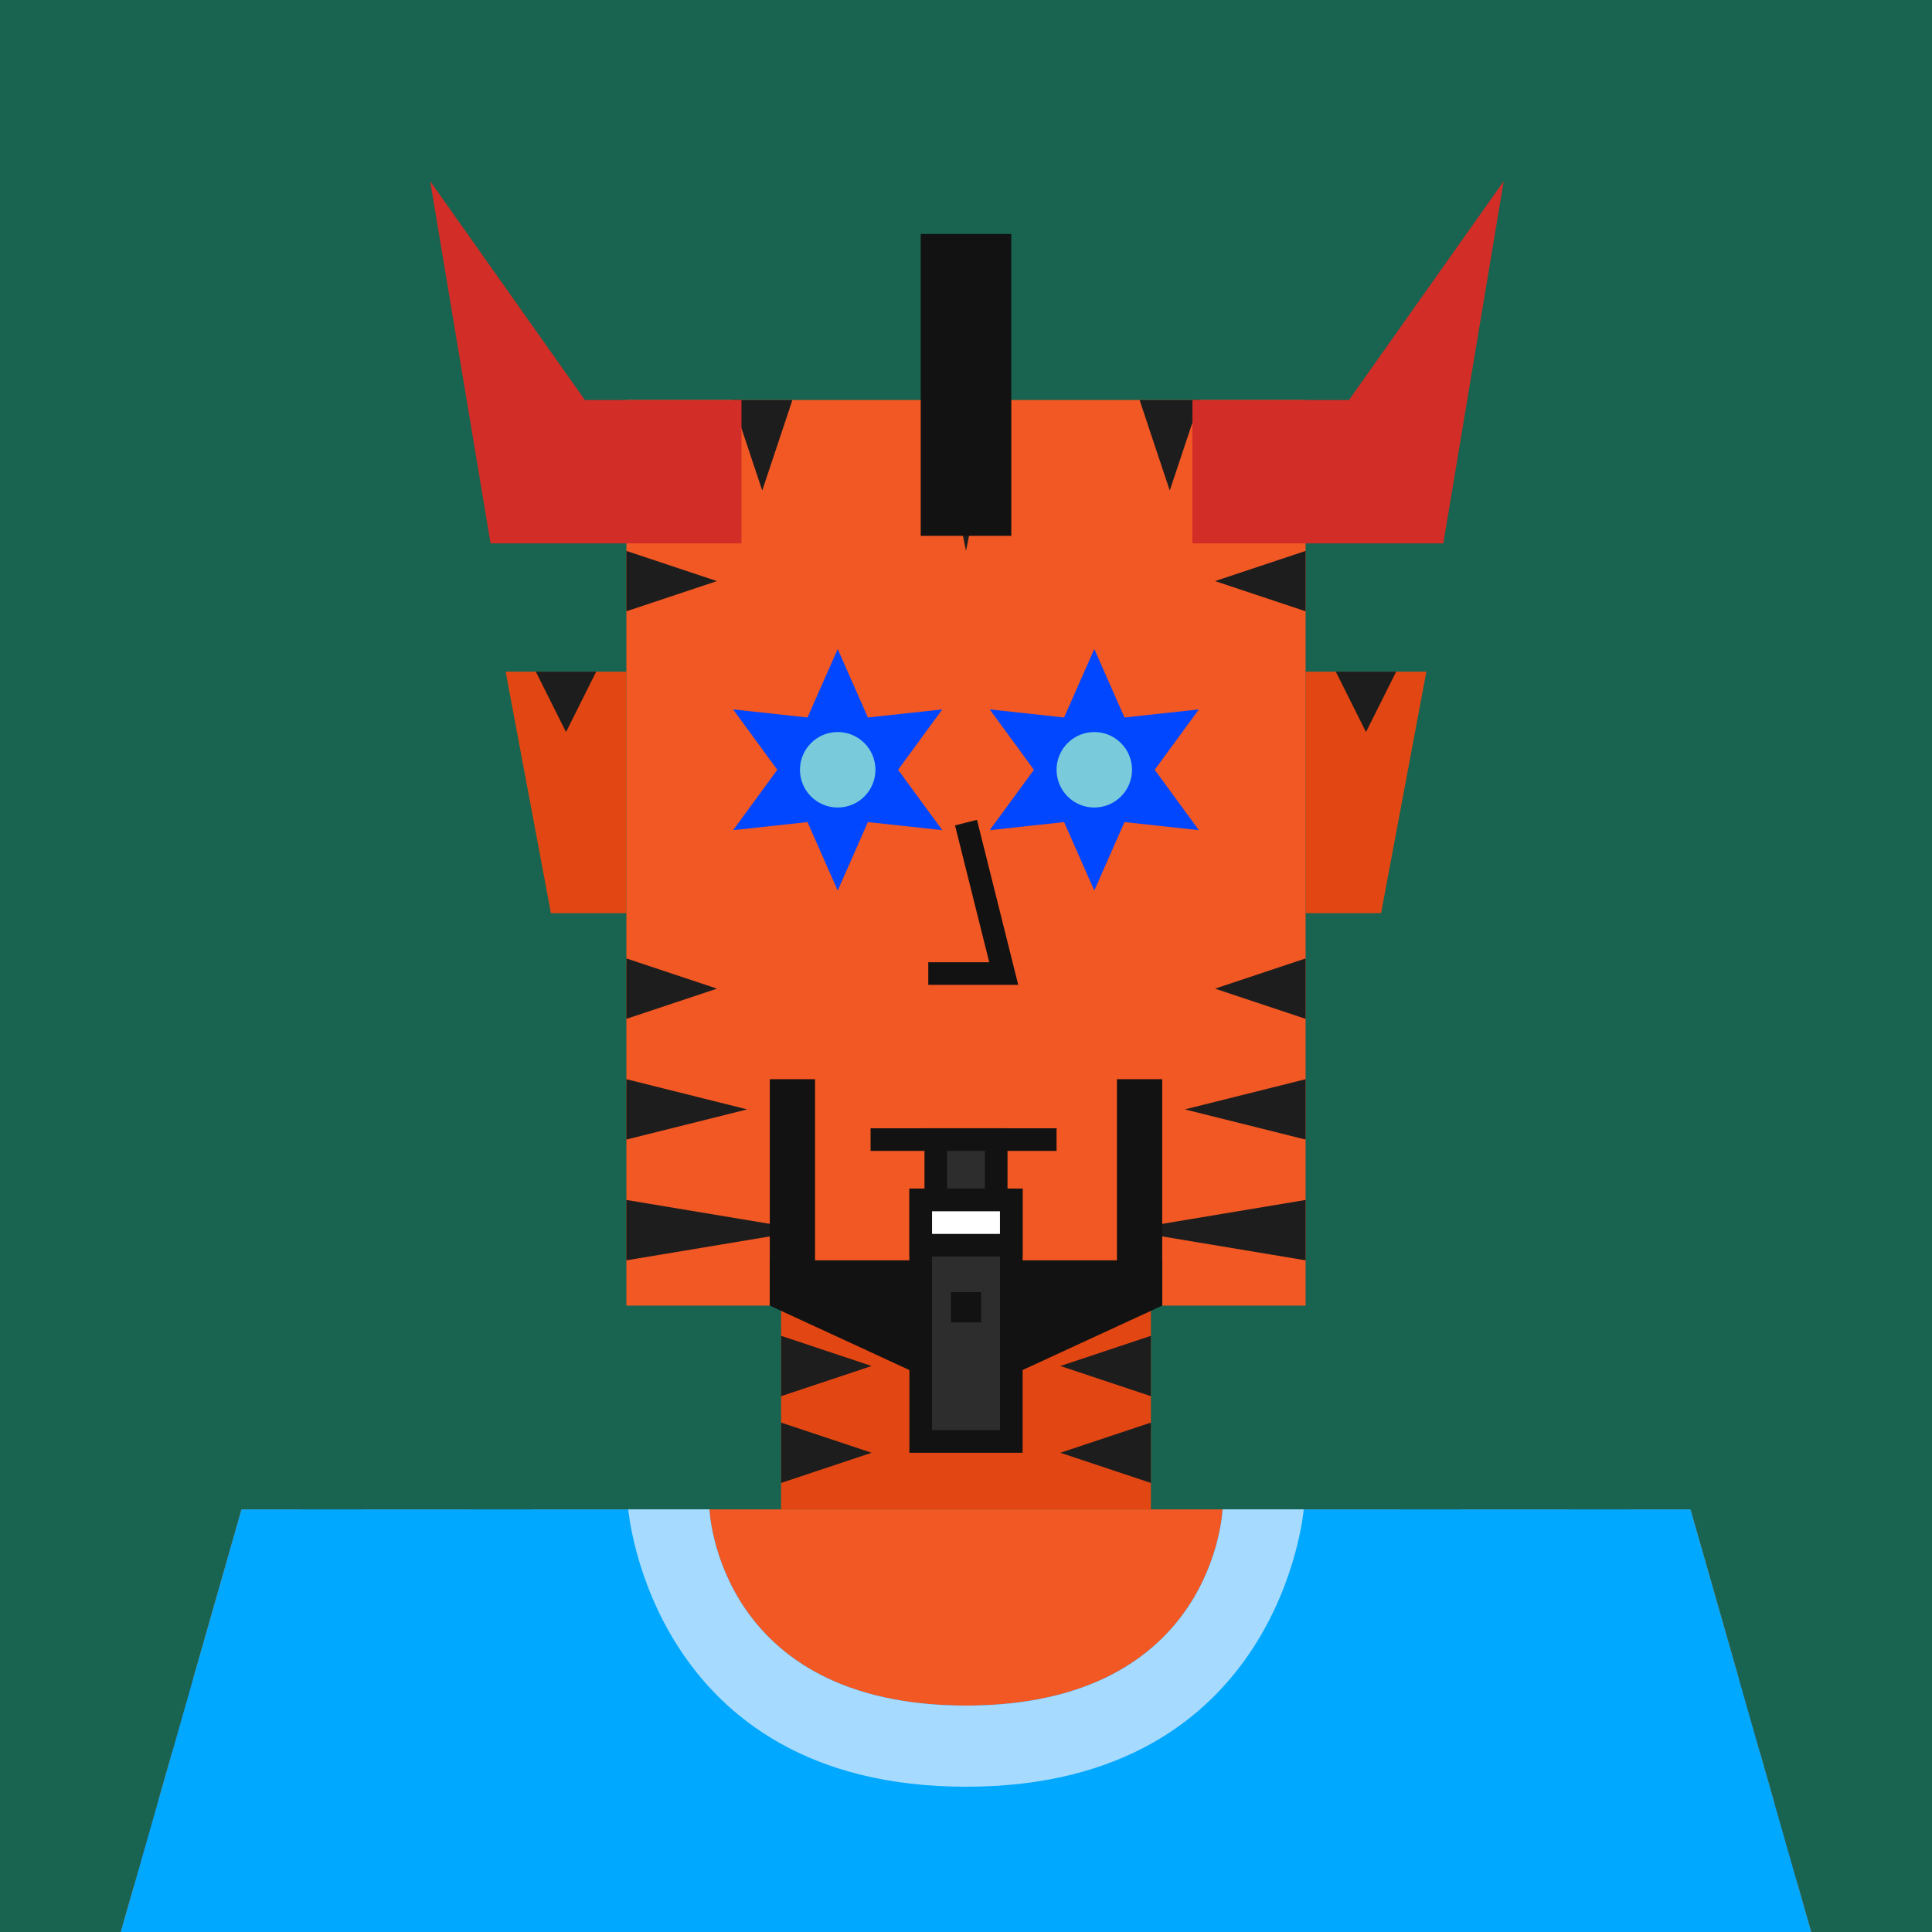 <svg xmlns="http://www.w3.org/2000/svg" width="512" height="512" fill="none"><rect width="512" height="512" fill="#186450 "/><g skin='1'><path fill="#E24713" d="M134 178h32v64h-20l-12-64ZM378 178h-32v64h20l12-64ZM207 346h98v54h-98z"/><path fill="#F15824" d="M64 400h384l32 112H32l32-112Z"/><path fill="#1D1D1D" d="m42 477-6.571 23L106 489l-64-12ZM476.286 499l-6-21L405 488.5l71.286 10.5ZM466.429 464.5l-5.572-19.5-35.357 11.5 40.929 8ZM51.143 445l-5.572 19.5 41.429-8L51.143 445Z"/><path fill="#FF6F3F" d="M136 456h240v56H136z"/><path fill="#F15824" d="M166 106h180v240H166z"/><path fill="#1D1D1D" d="M96 400H80l8 24 8-24ZM158 178h-16l8 16 8-16ZM370 178h-16l8 16 8-16ZM210 106h-16l8 24 8-24ZM342 400h-16l8 40 8-40ZM141 400h-16l8 32 8-32ZM264 106h-16l8 40 8-40ZM387 400h-16l8 32 8-32ZM186 400h-16l8 40 8-40ZM318 106h-16l8 24 8-24ZM432 400h-16l8 24 8-24ZM190 262l-24-8v16l24-8ZM190 154l-24-8v16l24-8ZM231 362l-24-8v16l24-8ZM281 362l24-8v16l-24-8ZM231 385l-24-8v16l24-8ZM281 385l24-8v16l-24-8ZM322 262l24-8v16l-24-8ZM322 154l24-8v16l-24-8ZM198 294l-32-8v16l32-8ZM314 294l32-8v16l-32-8ZM214 326l-48-8v16l48-8ZM298 326l48-8v16l-48-8Z"/></g><g hair='45'><path fill="#121212" d="M244 62h24v80h-24z"/><path fill="#D22D27" d="M196.5 144v-38H155l-41-58 16 96h66.5ZM316 144v-38h41.5l41-58-16 96H316Z"/></g><g dress='43'><path fill="#00A8FF" d="M64 400h124s2 52 68 52 68-52 68-52h124l32 112H32l32-112Z"/><path fill="#A7DAFF" d="M256 452c-66 0-68-52-68-52h-21.5s6 73.5 89.5 73.5 89.5-73.5 89.5-73.5H324s-2 52-68 52Z"/></g><g beard='8'><rect x="204" y="286" width="12" height="60" fill="#121212"/><rect x="296" y="286" width="12" height="60" fill="#121212"/><rect x="244" y="322" width="24" height="12" fill="#121212"/><path d="M204 334H308V346L256 370L204 346V334Z" fill="#121212"/></g><g face='23'><rect width="20" height="20" x="212" y="194" fill="#121212" rx="10"><animate attributeName="rx" begin="1s" dur="2s" keyTimes="0;0.25;0.3;0.35;1" repeatCount="indefinite" values="10;10;1;10;10"/><animate attributeName="height" begin="1s" dur="2s" keyTimes="0;0.25;0.3;0.35;1" repeatCount="indefinite" values="20;20;2;20;20"/><animate attributeName="y" begin="1s" dur="2s" keyTimes="0;0.25;0.3;0.35;1" repeatCount="indefinite" values="194;194;203;194;194"/></rect><rect width="20" height="20" x="280" y="194" fill="#121212" rx="10"><animate attributeName="rx" begin="1s" dur="2s" keyTimes="0;0.25;0.3;0.35;1" repeatCount="indefinite" values="10;10;1;10;10"/><animate attributeName="height" begin="1s" dur="2s" keyTimes="0;0.25;0.3;0.35;1" repeatCount="indefinite" values="20;20;2;20;20"/><animate attributeName="y" begin="1s" dur="2s" keyTimes="0;0.25;0.3;0.35;1" repeatCount="indefinite" values="194;194;203;194;194"/></rect><path d="M206 197H238" stroke="#121212" stroke-width="6"/><path d="M274 197H306" stroke="#121212" stroke-width="6"/><path d="M230.711 302H280" stroke="#121212" stroke-width="6"/><path d="M256 218L266 258H246" stroke="#121212" stroke-width="6"/><rect width="16" height="16" transform="matrix(1 0 0 -1 248 318)" fill="#2D2D2D" stroke="#121212" stroke-width="6"/><rect width="24" height="64" transform="matrix(1 0 0 -1 244 382)" fill="#2D2D2D" stroke="#121212" stroke-width="6"/><rect width="24" height="12" transform="matrix(1 0 0 -1 244 330)" fill="white" stroke="#121212" stroke-width="6"/><rect width="8" height="8" transform="matrix(1 0 0 -1 252 350.446)" fill="#121212"/></g><g glass='7'><path fill="#0047FF" d="m222 172 8 18.144L249.713 188 238 204l11.713 16L230 217.856 222 236l-8-18.144L194.287 220 206 204l-11.713-16L214 190.144 222 172Z"/><circle cx="10" cy="10" r="10" fill="#79CBDC" transform="matrix(1 0 0 -1 212 214)"/><path fill="#0047FF" d="m290 172 8 18.144L317.713 188 306 204l11.713 16L298 217.856 290 236l-8-18.144L262.287 220 274 204l-11.713-16L282 190.144 290 172Z"/><circle cx="10" cy="10" r="10" fill="#79CBDC" transform="matrix(1 0 0 -1 280 214)"/></g></svg>